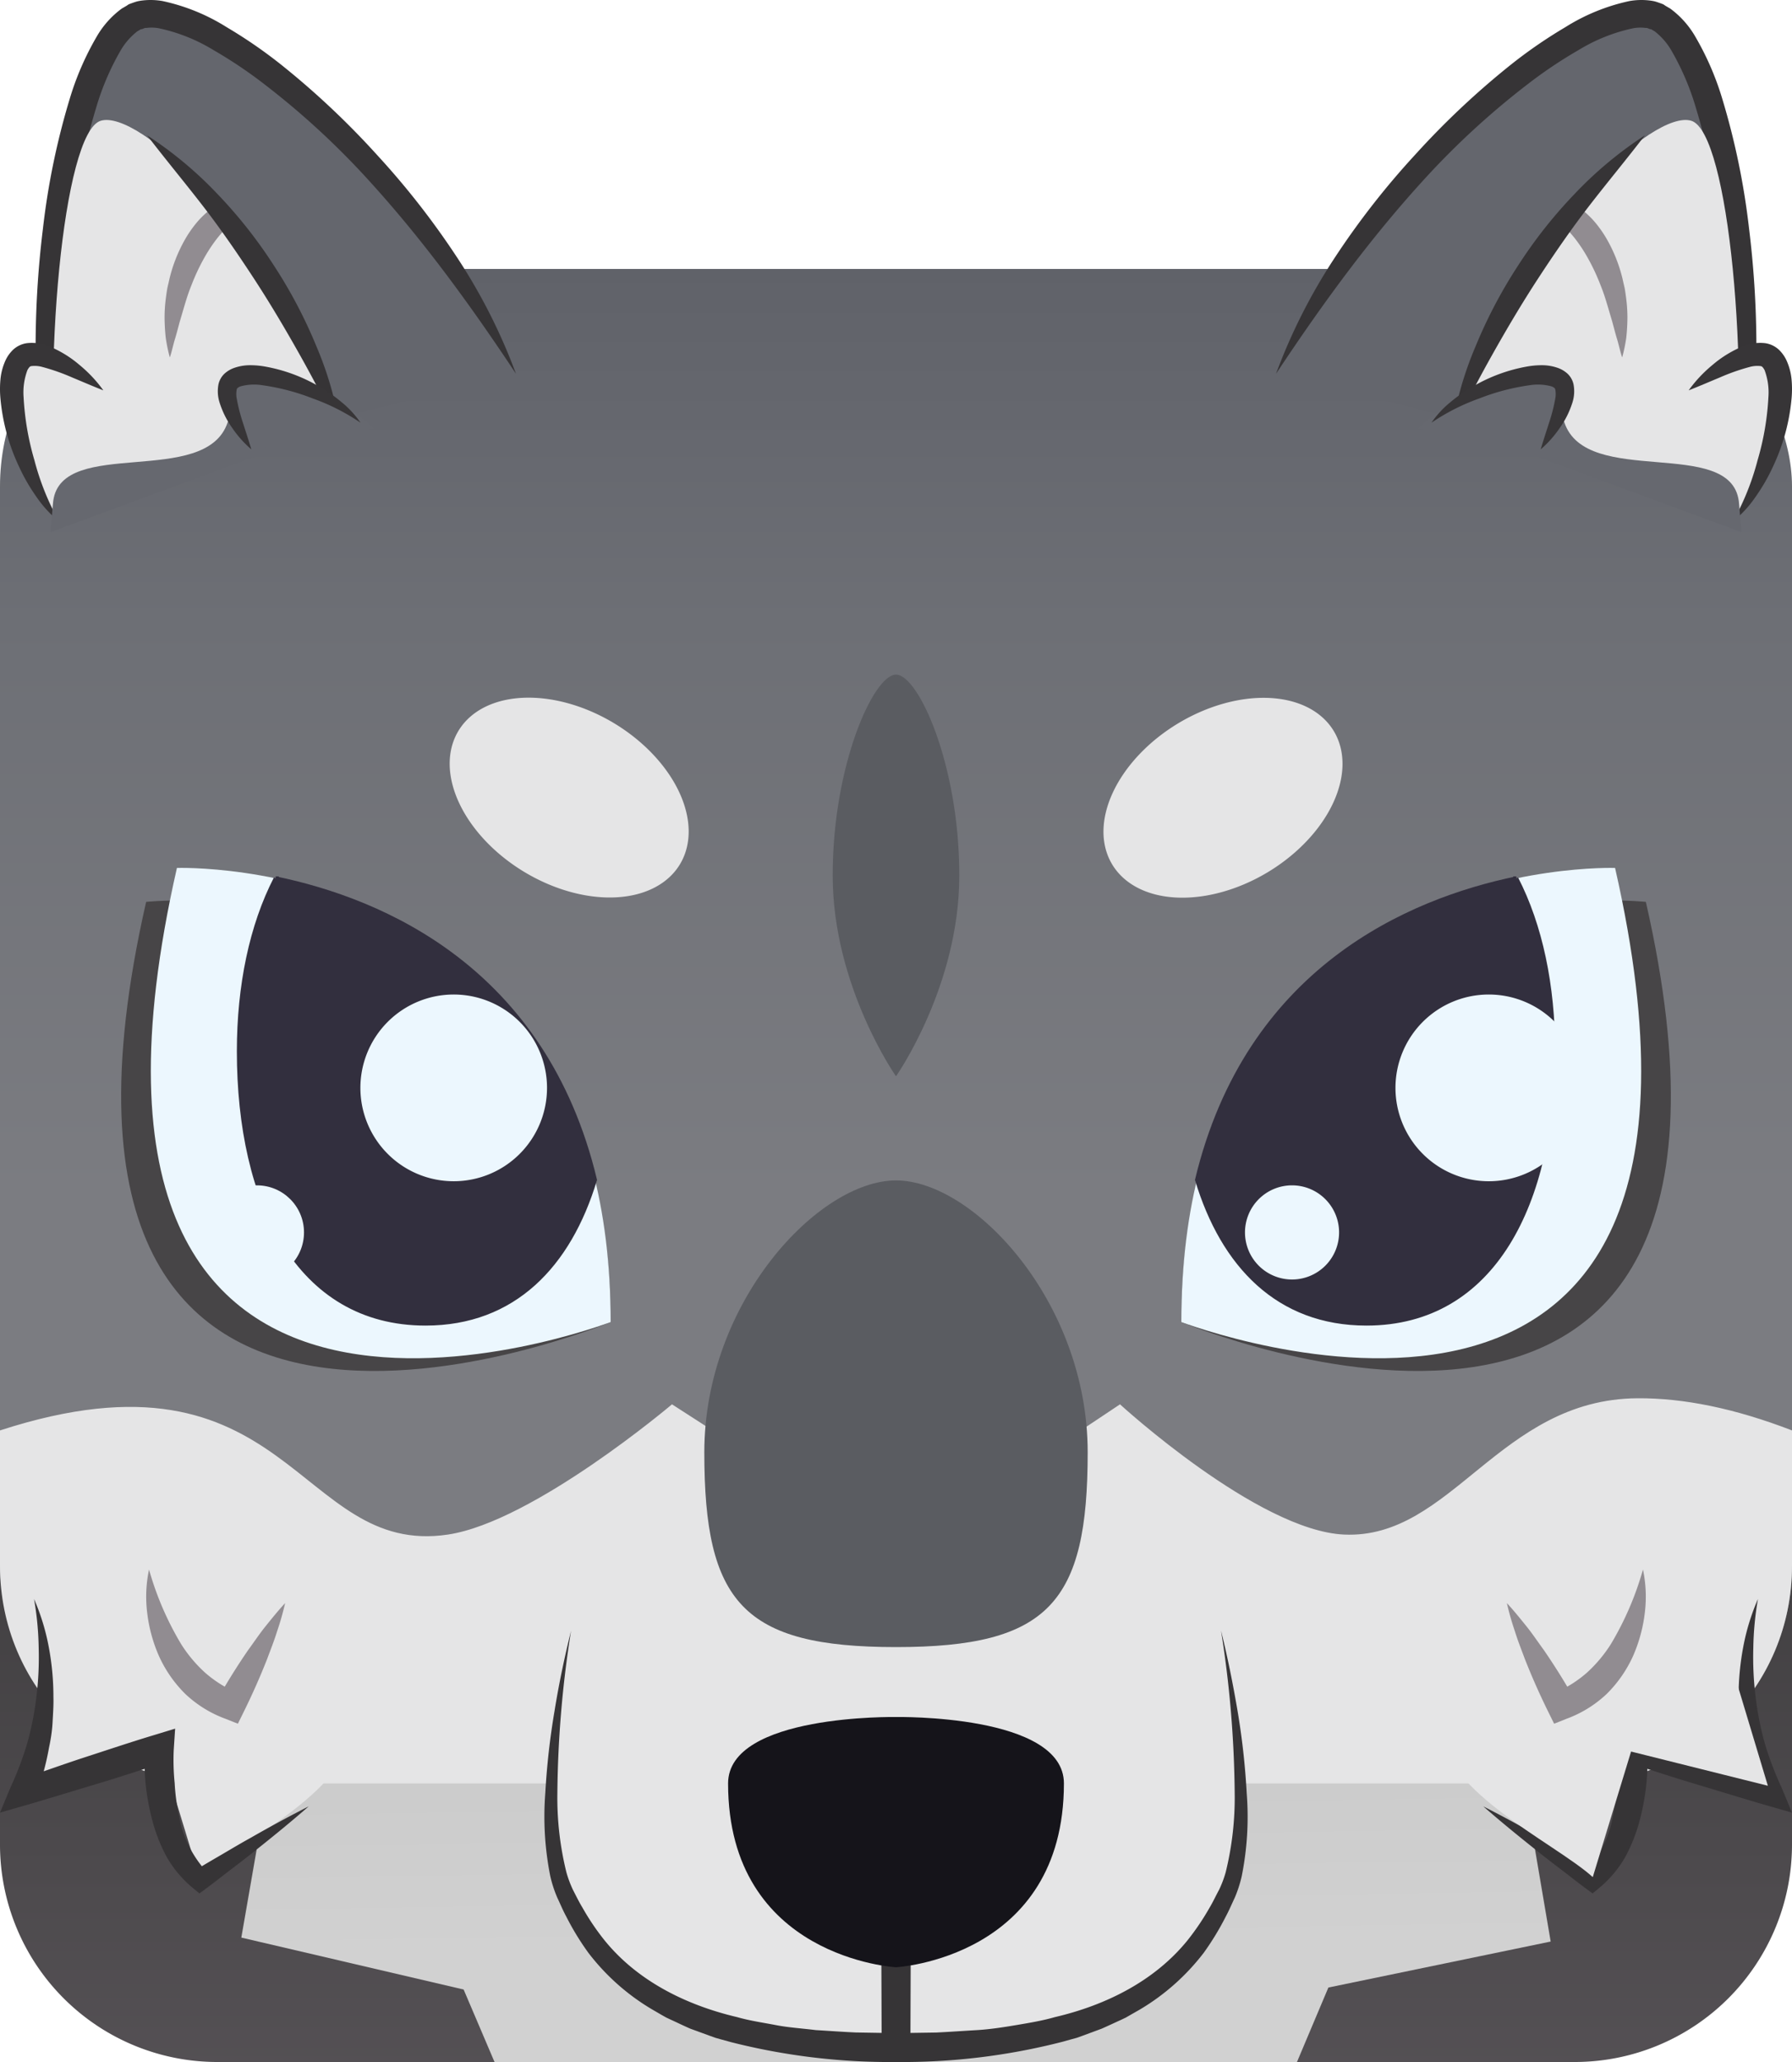 <?xml version="1.0" encoding="UTF-8" standalone="no"?>
<svg
   id="Layer_1"
   data-name="Layer 1"
   viewBox="0 0 300 345"
   version="1.1"
   sodipodi:docname="Wolf.svg"
   xml:space="preserve"
   inkscape:version="1.2 (dc2aedaf03, 2022-05-15)"
   xmlns:inkscape="http://www.inkscape.org/namespaces/inkscape"
   xmlns:sodipodi="http://sodipodi.sourceforge.net/DTD/sodipodi-0.dtd"
   xmlns:xlink="http://www.w3.org/1999/xlink"
   xmlns="http://www.w3.org/2000/svg"
   xmlns:svg="http://www.w3.org/2000/svg"><sodipodi:namedview
     id="namedview231"
     pagecolor="#505050"
     bordercolor="#ffffff"
     borderopacity="1"
     inkscape:showpageshadow="0"
     inkscape:pageopacity="0"
     inkscape:pagecheckerboard="1"
     inkscape:deskcolor="#505050"
     showgrid="false"
     inkscape:zoom="0.834386"
     inkscape:cx="187.56307"
     inkscape:cy="214.52901"
     inkscape:window-width="1366"
     inkscape:window-height="705"
     inkscape:window-x="-8"
     inkscape:window-y="-8"
     inkscape:window-maximized="1"
     inkscape:current-layer="Layer_1" /><defs
     id="defs151"><inkscape:path-effect
       effect="mirror_symmetry"
       start_point="54.357,65.108"
       end_point="54.357,79.184"
       center_point="54.357,72.146"
       id="path-effect20756"
       is_visible="true"
       lpeversion="1.2"
       lpesatellites="#g20762"
       mode="vertical"
       discard_orig_path="false"
       fuse_paths="false"
       oposite_fuse="false"
       split_items="true"
       split_open="false"
       link_styles="false" /><linearGradient
       inkscape:collect="always"
       id="linearGradient17075"><stop
         style="stop-color:#d1d1d1;stop-opacity:1;"
         offset="0.223"
         id="stop17071" /><stop
         style="stop-color:#c9c9c9;stop-opacity:1;"
         offset="0.713"
         id="stop17073" /></linearGradient><inkscape:path-effect
       effect="mirror_symmetry"
       start_point="128.395,205.325"
       end_point="128.395,234.4"
       center_point="128.395,219.862"
       id="path-effect16160"
       is_visible="true"
       lpeversion="1.2"
       lpesatellites="#path16162"
       mode="vertical"
       discard_orig_path="false"
       fuse_paths="false"
       oposite_fuse="false"
       split_items="true"
       split_open="false"
       link_styles="false" /><linearGradient
       inkscape:collect="always"
       id="linearGradient10400"><stop
         style="stop-color:#7b7c81;stop-opacity:1;"
         offset="0.39"
         id="stop10396" /><stop
         style="stop-color:#6d6f75;stop-opacity:1;"
         offset="0.768"
         id="stop10404" /><stop
         style="stop-color:#66686f;stop-opacity:1;"
         offset="0.884"
         id="stop10406" /><stop
         style="stop-color:#606269;stop-opacity:1;"
         offset="1"
         id="stop10398" /></linearGradient><inkscape:path-effect
       effect="mirror_symmetry"
       start_point="58.5,274.535"
       end_point="58.5,314.066"
       center_point="58.5,294.301"
       id="path-effect10185"
       is_visible="true"
       lpeversion="1.2"
       lpesatellites="#path10187"
       mode="vertical"
       discard_orig_path="false"
       fuse_paths="false"
       oposite_fuse="false"
       split_items="true"
       split_open="false"
       link_styles="false" /><linearGradient
       id="linear-gradient"
       x1="150"
       y1="356.11"
       x2="150"
       y2="161.16"
       gradientUnits="userSpaceOnUse"><stop
         offset="0"
         stop-color="#e38e4d"
         id="stop132"
         style="stop-color:#565256;stop-opacity:1;" /><stop
         offset="0.69"
         stop-color="#a85a26"
         id="stop134"
         style="stop-color:#3a393a;stop-opacity:1;" /></linearGradient><linearGradient
       inkscape:collect="always"
       xlink:href="#linearGradient10400"
       id="linearGradient10402"
       x1="150"
       y1="298.391"
       x2="150"
       y2="45"
       gradientUnits="userSpaceOnUse" /><linearGradient
       inkscape:collect="always"
       xlink:href="#linearGradient17075"
       id="linearGradient17077"
       x1="151.21"
       y1="345"
       x2="150"
       y2="259.14"
       gradientUnits="userSpaceOnUse" /></defs><path
     d="M 263.62,345 H 36.38 A 36.38,36.38 0 0 1 0,308.62 v -49.48 h 300 v 49.48 A 36.38,36.38 0 0 1 263.62,345 Z"
     fill="url(#linear-gradient)"
     id="path153"
     style="fill:url(#linear-gradient)" /><rect
     y="45"
     width="300"
     height="253.39"
     rx="36.38"
     fill="url(#linear-gradient-2)"
     id="rect155"
     style="fill:url(#linearGradient10402);fill-opacity:1"
     x="0" /><path
     id="rect12630"
     style="opacity:1;fill:url(#linearGradient17077);stroke-width:0.439;stroke-linecap:round;stop-color:#000000;fill-opacity:1"
     d="M 45.262 296.254 L 40.4 324.186 L 77.615 332.871 L 82.789 345 L 217.127 345 L 222.385 332.541 L 259.6 324.846 L 254.738 296.254 L 45.262 296.254 z " /><path
     id="rect9833"
     style="opacity:1;fill:#e5e5e6;stroke-width:0.412;stroke-linecap:round;stop-color:#000000;fill-opacity:1"
     d="M 274.145,233.949 C 250.983,234.09 243.04,257.583 225,256.753 210.558,256.089 187.5,234.963 187.5,234.963 c -37.667,25.265 -37.755,23.986 -75,0 0,0 -23.203,19.642 -37.5,21.789 -25.381,3.812 -26.389,-33.199 -75,-17.423 v 22.68 c 0,20.154 16.226,36.381 36.381,36.381 H 263.619 c 20.154,0 36.381,-16.226 36.381,-36.381 v -22.68 c -9.552,-3.685 -18.135,-5.428 -25.855,-5.381 z"
     sodipodi:nodetypes="saccacsssscs" /><path
     id="path10182"
     style="opacity:1;fill:#e5e5e6;fill-opacity:1;stroke-width:0.326;stroke-linecap:round;stop-color:#000000"
     d="m 11.342,274.535 -7.301,24.244 22.9,-5.723 6.412,21.01 c 6.413,-5.826 26.914,-15.18 25.023,-25.75 v 0 L 31.026,283.425 Z"
     inkscape:path-effect="#path-effect10185"
     inkscape:original-d="m 11.341797,274.53516 -7.3007814,24.24414 22.9003904,-5.72266 6.41211,21.00977 c 6.413034,-5.8257 26.913607,-15.17962 25.023437,-25.75 v 0 L 31.025892,283.4253 Z"
     class="UnoptimicedTransforms"
     sodipodi:nodetypes="cccccccc" /><path
     d="m 204.41,272.81 c 0,0 6.74,31.65 1,43.92 -5.36,11.49 -15.12,25.8 -55.43,25.8 v 0 c -40.31,0 -50.07,-14.31 -55.43,-25.8 -5.72,-12.27 1,-43.92 1,-43.92"
     fill="url(#linear-gradient-3)"
     id="path181"
     style="fill:#e5e5e6;fill-opacity:1" /><path
     d="m 204.41,272.81 c 1.1,4.44 2,8.92 2.77,13.45 a 122.48,122.48 0 0 1 1.53,13.74 50.46,50.46 0 0 1 -0.85,14 21.54,21.54 0 0 1 -1.14,3.49 c -0.5,1.06 -0.95,2.13 -1.51,3.17 a 45.9,45.9 0 0 1 -3.7,6.08 37.65,37.65 0 0 1 -10.7,9.49 l -1.56,0.89 -0.78,0.45 -0.8,0.38 c -1.08,0.49 -2.16,1 -3.25,1.48 l -3.33,1.23 -0.84,0.3 -0.85,0.23 -1.7,0.47 A 107.65,107.65 0 0 1 150,345 h -2.39 v -2.43 l -0.1,-28.61 h 5 l -0.1,28.61 V 345 h -2.4 a 108.09,108.09 0 0 1 -27.7,-3.34 l -1.7,-0.47 -0.85,-0.24 -0.84,-0.3 -3.34,-1.22 c -1.09,-0.47 -2.16,-1 -3.24,-1.49 l -0.81,-0.38 -0.78,-0.44 -1.55,-0.9 a 37.36,37.36 0 0 1 -10.7,-9.49 44.71,44.71 0 0 1 -3.71,-6.08 c -0.55,-1 -1,-2.11 -1.5,-3.16 a 21.06,21.06 0 0 1 -1.15,-3.5 50.84,50.84 0 0 1 -0.85,-14 122.49,122.49 0 0 1 1.54,-13.69 c 0.73,-4.53 1.67,-9 2.77,-13.45 a 181.81,181.81 0 0 0 -2.29,27.15 52,52 0 0 0 1.5,13.22 18.66,18.66 0 0 0 1.12,3 c 0.52,1 1,2 1.58,2.95 a 40.79,40.79 0 0 0 3.67,5.44 c 5.49,6.8 13.63,10.86 22.22,12.88 2.12,0.61 4.33,0.92 6.51,1.34 2.18,0.42 4.43,0.55 6.64,0.83 2.24,0.13 4.47,0.3 6.71,0.4 l 6.74,0.11 -2.4,2.4 -0.1,-28.61 h 5 l -0.1,28.61 -2.4,-2.4 6.74,-0.1 c 2.24,-0.11 4.47,-0.27 6.71,-0.4 2.24,-0.13 4.45,-0.47 6.64,-0.84 2.19,-0.37 4.39,-0.73 6.51,-1.34 8.59,-2 16.73,-6.08 22.22,-12.87 a 41.94,41.94 0 0 0 3.68,-5.45 c 0.57,-0.95 1.05,-2 1.57,-2.95 a 18,18 0 0 0 1.12,-2.95 52.09,52.09 0 0 0 1.51,-13.27 181.83,181.83 0 0 0 -2.29,-27.19 z"
     fill="#a85a26"
     id="path183"
     style="fill:#363436;fill-opacity:1" /><path
     d="m 150,287.28 c 0,0 -28.11,-0.51 -28.11,11.11 0,29.25 28.11,30.76 28.11,30.76 0,0 28.11,-1.51 28.11,-30.76 0,-11.62 -28.11,-11.11 -28.11,-11.11 z"
     fill="#15141a"
     id="path185" /><path
     d="m 160.6,146.47 c 0,18.56 -10.6,33.61 -10.6,33.61 0,0 -10.6,-15.08 -10.6,-33.61 0,-18.53 6.86,-33.6 10.6,-33.6 3.74,0 10.6,15.04 10.6,33.6 z"
     fill="#d87d3e"
     id="path187"
     style="fill:#5a5c61;fill-opacity:1" /><path
     d="m 182.09,243 c 0,25.1 -6.46,32.58 -32.09,32.58 -25.63,0 -32.09,-7.48 -32.09,-32.58 0,-25.1 19.09,-45.5 32.09,-45.5 13,0 32.09,20.35 32.09,45.5 z"
     fill="#d87d3e"
     id="path189"
     style="fill:#5a5c61;fill-opacity:1" /><path
     d="m 24.949,262.602 a 51.221,51.221 45 0 0 5.376,12.483 23.218,23.218 45 0 0 4.014,4.78 20.002,20.002 0 0 0 5.096,3.25 l -3.001,1.13 c 1.599,-2.808 3.314,-5.565 5.156,-8.235 1.005,-1.367 1.853,-2.657 2.89,-3.941 1.037,-1.283 2.111,-2.625 3.252,-3.845 a 46.42,46.42 0 0 1 -1.363,4.774 c -0.481,1.563 -1.089,3.062 -1.651,4.587 q -1.791,4.535 -3.941,8.88 l -0.954,1.935 -2.058,-0.817 a 19.618,19.618 0 0 1 -6.737,-4.159 21.168,21.168 0 0 1 -4.429,-6.375 25.319,25.319 45 0 1 -1.966,-7.277 21.885,21.885 0 0 1 0.318,-7.171 z"
     fill="#723717"
     id="path197"
     style="fill:#918c91;fill-opacity:1;stroke-width:1.667" /><path
     d="m 5.7,267.534 a 36.97,36.97 0 0 1 2.459,8.002 44.637,44.637 0 0 1 0.783,8.378 c 0.043,1.417 -0.067,2.84 -0.142,4.276 -0.075,1.436 -0.303,2.855 -0.601,4.248 a 44.203,44.203 0 0 1 -2.328,8.313 l -2.748,-2.953 c 3.82,-1.278 7.561,-2.64 11.355,-3.871 3.795,-1.231 7.591,-2.509 11.419,-3.657 l 3.422,-1.044 -0.234,3.541 a 38.203,38.203 0 0 0 0.154,5.549 35.003,35.003 0 0 0 0.733,5.511 18.601,18.601 0 0 0 4.628,9.354 l -2.154,-0.113 c 1.556,-0.97 3.158,-1.891 4.736,-2.813 1.578,-0.922 3.17,-1.879 4.782,-2.764 q 4.793,-2.752 9.719,-5.263 c -2.789,2.435 -5.632,4.762 -8.51,7.052 -1.433,1.151 -2.889,2.278 -4.356,3.393 -1.467,1.115 -2.888,2.255 -4.378,3.345 l -1.054,0.776 -1.088,-0.9 a 19.035,19.035 0 0 1 -4.322,-5.086 27.419,27.419 0 0 1 -2.403,-5.96 40.003,40.003 0 0 1 -1.17,-6.151 45.954,45.954 0 0 1 -0.185,-6.316 l 3.188,2.521 c -3.796,1.255 -7.579,2.498 -11.43,3.645 -3.851,1.147 -7.644,2.331 -11.482,3.442 L -1.4355741e-6,303.275 1.782,298.999 a 54.654,54.654 0 0 0 2.776,-7.318 51.837,51.837 0 0 0 1.545,-7.834 54.554,54.554 0 0 0 0.374,-8.089 51.987,51.987 0 0 0 -0.777,-8.225 z"
     fill="#723717"
     id="path199"
     style="fill:#363436;fill-opacity:1;stroke-width:1.667" /><path
     id="path6521"
     d="m 294.3,267.534 a 36.97,36.97 0 0 0 -2.459,8.002 44.637,44.637 0 0 0 -0.783,8.378 c -0.043,1.417 0.067,2.84 0.142,4.276 0.075,1.436 0.303,2.855 0.601,4.248 a 44.203,44.203 0 0 0 2.328,8.313 l 2.748,-2.953 c -3.82,-1.278 -7.561,-2.64 -11.355,-3.871 -3.795,-1.231 -7.591,-2.509 -11.419,-3.657 l -3.422,-1.044 0.234,3.541 a 38.203,38.203 0 0 1 -0.154,5.549 35.003,35.003 0 0 1 -0.733,5.511 18.601,18.601 0 0 1 -4.628,9.354 l 2.154,-0.113 c -1.556,-0.97 -3.158,-1.891 -4.736,-2.813 -1.578,-0.922 -3.17,-1.879 -4.782,-2.764 q -4.793,-2.752 -9.719,-5.263 c 2.789,2.435 5.632,4.762 8.51,7.052 1.433,1.151 2.889,2.278 4.356,3.393 1.467,1.115 2.888,2.255 4.378,3.345 l 1.054,0.776 1.088,-0.9 a 19.035,19.035 0 0 0 4.322,-5.086 27.419,27.419 45 0 0 2.403,-5.96 40.003,40.003 0 0 0 1.17,-6.151 45.954,45.954 0 0 0 0.185,-6.316 l -3.188,2.521 c 3.796,1.255 7.579,2.498 11.43,3.645 3.851,1.147 7.644,2.331 11.482,3.442 l 4.493,1.289 -1.782,-4.276 a 54.654,54.654 0 0 1 -2.776,-7.318 51.837,51.837 0 0 1 -1.545,-7.834 54.554,54.554 0 0 1 -0.374,-8.089 51.987,51.987 45 0 1 0.777,-8.225 z"
     style="fill:#363436;fill-opacity:1;stroke-width:1.667"
     fill="#723717" /><path
     id="path23940"
     style="fill:#474547;fill-opacity:1;stroke-width:0.913"
     class="cls-12 UnoptimicedTransforms"
     d="M 31.645 150.654 C 27.202 150.607 24.467 150.896 24.467 150.896 C -1.487 264.571 101.739 221.342 102.232 221.201 C 102.232 157.396 50.896 150.861 31.645 150.654 z M 268.355 150.654 C 249.104 150.861 197.768 157.396 197.768 221.201 C 198.261 221.342 301.487 264.571 275.533 150.896 C 275.533 150.896 272.798 150.607 268.355 150.654 z " /><path
     class="cls-12"
     d="m 29.62,145.219 c 0,0 72.613,-2.547 72.613,75.982 -0.493,0.141 -98.567,37.693 -72.613,-75.982 z"
     id="path6630"
     style="fill:#ecf7fe;stroke-width:0.913"
     sodipodi:nodetypes="ccc" /><path
     class="cls-12"
     id="path7398"
     d="m 270.38,145.219 c 0,0 -72.613,-2.547 -72.613,75.982 0.493,0.141 98.567,37.693 72.613,-75.982 z"
     style="fill:#ecf7fe;stroke-width:0.913" /><path
     class="cls-2"
     d="m 86.381,62.541 c -18.25,-36.25 -51.83,-62.62 -62.83,-60.09 -11,2.53 -18.88,46.27 -13.82,79.11"
     id="path6656"
     style="fill:#64666d;fill-opacity:1" /><path
     class="cls-13"
     d="m 86.381,62.541 c -8,-12.07 -16.41,-23.58 -26.16,-34 a 133.07,133.07 0 0 0 -15.76,-14.29 75.59,75.59 0 0 0 -8.72,-5.87 29.11,29.11 0 0 0 -9.19,-3.66 6.69,6.69 0 0 0 -2,-0.05 c -0.14,0 -0.31,0 -0.43,0.06 a 2.55,2.55 0 0 1 -0.35,0.14 l -0.22,0.03 -0.18,0.12 -0.38,0.22 a 11.14,11.14 0 0 0 -2.88,3.35 43.52,43.52 0 0 0 -4,9.38 118.88,118.88 0 0 0 -4.32,20.75 167.78,167.78 0 0 0 -0.08,42.54 l -3.95,0.61 a 139.43,139.43 0 0 1 -1.79,-21.87 163,163 0 0 1 1.23,-21.86 123,123 0 0 1 4.46,-21.57 47.88,47.88 0 0 1 4.52,-10.43 15.29,15.29 0 0 1 4.21,-4.71 l 0.79,-0.46 0.37,-0.25 0.45,-0.17 c 0.31,-0.11 0.62,-0.22 0.93,-0.31 a 7.56,7.56 0 0 1 0.91,-0.16 11.6,11.6 0 0 1 3.35,0.09 33.21,33.21 0 0 1 10.76,4.38 80.12,80.12 0 0 1 9.15,6.3 137.08,137.08 0 0 1 16,15.05 133.75,133.75 0 0 1 13.45,17.22 95.88,95.88 0 0 1 9.83,19.42 z"
     id="path6658"
     style="fill:#363436;fill-opacity:1" /><path
     class="cls-2"
     d="M 54.531,65.326 C 44.066,37.511 23.162,18.267 16.855,20.208 10.547,22.149 6.98,62.052 9.881,87.251"
     id="path9527"
     style="fill:#e5e5e6;fill-opacity:1;stroke-width:0.663"
     sodipodi:nodetypes="csc" /><path
     class="cls-2"
     d="m 17.301,65.311 c 0,0 -10.49,-8.37 -13.69,-5.38 -4.14,3.88 0.22,20.49 6.27,27.32"
     id="path6660"
     style="fill:#e5e5e6;fill-opacity:1" /><path
     class="cls-13"
     d="m 17.301,65.311 c -1.82,-0.71 -3.54,-1.46 -5.25,-2.17 a 35,35 0 0 0 -4.95,-1.74 4.75,4.75 0 0 0 -1.9,-0.14 c -0.18,0.06 -0.21,0.1 -0.23,0.12 a 2.22,2.22 0 0 0 -0.39,0.57 10.67,10.67 0 0 0 -0.63,4.51 45.67,45.67 0 0 0 1.81,10.54 43.48,43.48 0 0 0 4.12,10.25 19.6,19.6 0 0 1 -3.87,-4.25 31.3,31.3 0 0 1 -2.86,-5 33.71,33.71 0 0 1 -3.08,-11.35 17.28,17.28 0 0 1 0,-3.13 9.8,9.8 0 0 1 0.92,-3.37 5.91,5.91 0 0 1 1.26,-1.69 4.28,4.28 0 0 1 2.3,-1.05 7.57,7.57 0 0 1 3.64,0.52 18.72,18.72 0 0 1 5.13,3.14 22.55,22.55 0 0 1 3.98,4.24 z"
     id="path6662"
     style="fill:#373537;fill-opacity:1" /><path
     class="cls-13"
     d="m 38.031,37.991 c 0,0.06 -0.25,0.25 -0.38,0.4 l -0.46,0.49 c -0.3,0.35 -0.61,0.7 -0.9,1.08 a 25.56,25.56 0 0 0 -1.63,2.38 34.33,34.33 0 0 0 -2.61,5.38 c -0.77,1.87 -1.28,3.86 -1.89,5.86 -0.29,1 -0.52,2 -0.85,3.07 -0.33,1.07 -0.52,2.09 -0.88,3.16 a 27.74,27.74 0 0 1 -0.68,-3.26 33.24,33.24 0 0 1 -0.2,-3.36 24.87,24.87 0 0 1 0.22,-3.34 c 0.07,-0.56 0.15,-1.12 0.25,-1.67 l 0.38,-1.66 a 25.21,25.21 0 0 1 2.54,-6.4 19.56,19.56 0 0 1 2,-2.89 14,14 0 0 1 1.25,-1.31 8.42,8.42 0 0 1 0.71,-0.61 8.53,8.53 0 0 1 0.86,-0.62 z"
     id="path6666"
     style="fill:#918c91;fill-opacity:1" /><path
     class="UnoptimicedTransforms"
     id="path10187"
     d="m 11.342,274.535 -7.301,24.244 22.9,-5.723 6.412,21.01 c 6.413,-5.826 26.914,-15.18 25.023,-25.75 v 0 L 31.026,283.425 Z"
     style="opacity:1;fill:#e5e5e6;fill-opacity:1;stroke-width:0.326;stroke-linecap:round;stop-color:#000000"
     transform="matrix(-1,0,0,1,300,0)"
     sodipodi:nodetypes="cccccccc" /><path
     class="cls-2"
     id="path12562"
     d="m 213.619,62.541 c 18.25,-36.25 51.83,-62.62 62.83,-60.09 11,2.53 18.88,46.27 13.82,79.11"
     style="fill:#64666d;fill-opacity:1" /><path
     class="cls-13"
     id="path12564"
     d="m 213.619,62.541 c 8,-12.07 16.41,-23.58 26.16,-34 a 133.07,133.07 0 0 1 15.76,-14.29 75.59,75.59 0 0 1 8.72,-5.87 29.11,29.11 0 0 1 9.19,-3.66 6.69,6.69 0 0 1 2,-0.05 c 0.14,0 0.31,0 0.43,0.06 a 2.55,2.55 0 0 0 0.35,0.14 l 0.22,0.03 0.18,0.12 0.38,0.22 a 11.14,11.14 0 0 1 2.88,3.35 43.52,43.52 0 0 1 4,9.38 118.88,118.88 0 0 1 4.32,20.75 167.78,167.78 0 0 1 0.08,42.54 l 3.95,0.61 a 139.43,139.43 0 0 0 1.79,-21.87 163,163 0 0 0 -1.23,-21.86 123,123 0 0 0 -4.46,-21.57 47.88,47.88 0 0 0 -4.52,-10.43 15.29,15.29 0 0 0 -4.21,-4.71 l -0.79,-0.46 -0.37,-0.25 -0.45,-0.17 c -0.31,-0.11 -0.62,-0.22 -0.93,-0.31 a 7.56,7.56 0 0 0 -0.91,-0.16 11.6,11.6 0 0 0 -3.35,0.09 33.21,33.21 0 0 0 -10.76,4.38 80.12,80.12 0 0 0 -9.15,6.3 137.08,137.08 0 0 0 -16,15.05 133.75,133.75 0 0 0 -13.45,17.22 95.88,95.88 0 0 0 -9.83,19.42 z"
     style="fill:#363436;fill-opacity:1" /><path
     class="cls-2"
     id="path12566"
     d="m 245.469,65.326 c 10.465,-27.815 31.368,-47.06 37.676,-45.119 6.307,1.941 9.875,41.844 6.974,67.043"
     style="fill:#e5e5e6;fill-opacity:1;stroke-width:0.663" /><path
     class="cls-2"
     id="path12568"
     d="m 282.699,65.311 c 0,0 10.49,-8.37 13.69,-5.38 4.14,3.88 -0.22,20.49 -6.27,27.32"
     style="fill:#e5e5e6;fill-opacity:1" /><path
     class="cls-13"
     id="path12570"
     d="m 282.699,65.311 c 1.82,-0.71 3.54,-1.46 5.25,-2.17 a 35,35 0 0 1 4.95,-1.74 4.75,4.75 0 0 1 1.9,-0.14 c 0.18,0.06 0.21,0.1 0.23,0.12 a 2.22,2.22 0 0 1 0.39,0.57 10.67,10.67 0 0 1 0.63,4.51 45.67,45.67 0 0 1 -1.81,10.54 43.48,43.48 0 0 1 -4.12,10.25 19.6,19.6 0 0 0 3.87,-4.25 31.3,31.3 0 0 0 2.86,-5 33.71,33.71 0 0 0 3.08,-11.35 17.28,17.28 0 0 0 0,-3.13 9.8,9.8 0 0 0 -0.92,-3.37 5.91,5.91 0 0 0 -1.26,-1.69 4.28,4.28 0 0 0 -2.3,-1.05 7.57,7.57 0 0 0 -3.64,0.52 18.72,18.72 0 0 0 -5.13,3.14 22.55,22.55 0 0 0 -3.98,4.24 z"
     style="fill:#373537;fill-opacity:1" /><path
     class="cls-13"
     id="path12574"
     d="m 261.969,37.991 c 0,0.06 0.25,0.25 0.38,0.4 l 0.46,0.49 c 0.3,0.35 0.61,0.7 0.9,1.08 a 25.56,25.56 0 0 1 1.63,2.38 34.33,34.33 0 0 1 2.61,5.38 c 0.77,1.87 1.28,3.86 1.89,5.86 0.29,1 0.52,2 0.85,3.07 0.33,1.07 0.52,2.09 0.88,3.16 a 27.74,27.74 0 0 0 0.68,-3.26 33.24,33.24 0 0 0 0.2,-3.36 24.87,24.87 0 0 0 -0.22,-3.34 c -0.07,-0.56 -0.15,-1.12 -0.25,-1.67 l -0.38,-1.66 a 25.21,25.21 0 0 0 -2.54,-6.4 19.56,19.56 0 0 0 -2,-2.89 14,14 0 0 0 -1.25,-1.31 8.42,8.42 0 0 0 -0.71,-0.61 8.53,8.53 0 0 0 -0.86,-0.62 z"
     style="fill:#918c91;fill-opacity:1" /><path
     transform="rotate(-31.001)"
     id="ellipse15019"
     style="fill:#e5e5e6;fill-opacity:1;stroke-width:1.148"
     inkscape:path-effect="#path-effect16160"
     sodipodi:type="arc"
     sodipodi:cx="106.7489"
     sodipodi:cy="219.86247"
     sodipodi:rx="21.646009"
     sodipodi:ry="14.53785"
     d="M 128.395,219.862 A 21.646,14.538 0 0 1 106.749,234.4 21.646,14.538 0 0 1 85.103,219.862 21.646,14.538 0 0 1 106.749,205.325 21.646,14.538 0 0 1 128.395,219.862 Z"
     class="UnoptimicedTransforms" /><path
     transform="matrix(-0.857,-0.515,-0.515,0.857,300,0)"
     class="UnoptimicedTransforms"
     id="path16162"
     d="M 128.395,219.862 A 21.646,14.538 0 0 1 106.749,234.4 21.646,14.538 0 0 1 85.103,219.862 21.646,14.538 0 0 1 106.749,205.325 21.646,14.538 0 0 1 128.395,219.862 Z"
     style="fill:#e5e5e6;fill-opacity:1;stroke-width:1.148" /><path
     id="path6519"
     d="m 275.051,262.602 a 51.221,51.221 0 0 1 -5.376,12.483 23.218,23.218 0 0 1 -4.014,4.78 20.002,20.002 0 0 1 -5.096,3.25 l 3.001,1.13 c -1.599,-2.808 -3.314,-5.565 -5.156,-8.235 -1.005,-1.367 -1.853,-2.657 -2.89,-3.941 -1.037,-1.283 -2.111,-2.625 -3.252,-3.845 a 46.42,46.42 0 0 0 1.363,4.774 c 0.481,1.563 1.089,3.062 1.651,4.587 q 1.791,4.535 3.941,8.88 l 0.954,1.935 2.058,-0.817 a 19.618,19.618 0 0 0 6.737,-4.159 21.168,21.168 0 0 0 4.429,-6.375 25.319,25.319 0 0 0 1.966,-7.277 21.885,21.885 0 0 0 -0.318,-7.171 z"
     style="fill:#918c91;fill-opacity:1;stroke-width:1.667"
     fill="#723717" /><path
     class="cls-13"
     id="path12572"
     d="m 242.929,72.601 c 2.21,-4.57 4.5,-9 6.93,-13.32 2.43,-4.32 4.94,-8.56 7.66,-12.72 2.72,-4.16 5.5,-8.2 8.53,-12.12 3.03,-3.92 6.2,-7.72 9.33,-11.8 a 65.08,65.08 0 0 0 -11.72,9.75 79.11,79.11 0 0 0 -9.49,12 80.51,80.51 0 0 0 -7.13,13.53 58.21,58.21 0 0 0 -4.11,14.68 z"
     style="fill:#363436;fill-opacity:1" /><path
     class="cls-13"
     d="m 57.071,72.601 c -2.21,-4.57 -4.5,-9 -6.93,-13.32 -2.43,-4.32 -4.94,-8.56 -7.66,-12.72 -2.72,-4.16 -5.5,-8.2 -8.53,-12.12 -3.03,-3.92 -6.2,-7.72 -9.33,-11.8 a 65.08,65.08 0 0 1 11.72,9.75 79.11,79.11 0 0 1 9.49,12 80.51,80.51 0 0 1 7.13,13.53 58.21,58.21 0 0 1 4.11,14.68 z"
     id="path6664"
     style="fill:#363436;fill-opacity:1" /><path
     id="path19134"
     style="fill:#322f3e;fill-opacity:1;stroke-width:0.659;stroke:#322f3e;stroke-opacity:1;stroke-dasharray:none"
     class="cls-8"
     d="m 46.152,146.963 c -4.061,7.87 -6.17,17.945 -6.17,28.943 0,25.17 9.873,45.553 31.262,45.553 14.771,0 24.045,-9.733 28.367,-24.053 -8.458,-35.278 -35.564,-46.742 -53.459,-50.443 z" /><path
     id="path19862"
     style="fill:#ecf7fe;fill-opacity:1;fill-rule:evenodd;stroke-width:0.554"
     d="M 75.955 166.396 A 15.621 15.621 0 0 0 60.334 182.016 A 15.621 15.621 0 0 0 75.955 197.637 A 15.621 15.621 0 0 0 91.576 182.016 A 15.621 15.621 0 0 0 88.512 172.725 C 88.508 172.72 88.505 172.715 88.502 172.711 A 15.621 15.621 0 0 0 88.479 172.68 A 15.621 15.621 0 0 0 75.955 166.396 z " /><circle
     style="fill:#ecf7fe;fill-opacity:1;fill-rule:evenodd;stroke-width:0.279"
     id="circle19864"
     cx="43.017"
     cy="206.201"
     r="7.876" /><path
     class="cls-8"
     id="path19879"
     d="m 253.848,146.963 c 4.061,7.87 6.17,17.945 6.17,28.943 0,25.17 -9.873,45.553 -31.262,45.553 -14.771,0 -24.045,-9.733 -28.367,-24.053 8.458,-35.278 35.564,-46.742 53.459,-50.443 z"
     style="fill:#322f3e;fill-opacity:1;stroke-width:0.659;stroke:#322f3e;stroke-opacity:1;stroke-dasharray:none" /><path
     id="path19881"
     d="m 264.859,182.017 a 15.621,15.621 0 0 1 -15.621,15.621 15.621,15.621 0 0 1 -15.621,-15.621 15.621,15.621 0 0 1 15.621,-15.621 15.621,15.621 0 0 1 15.621,15.621 z"
     style="fill:#ecf7fe;fill-opacity:1;fill-rule:evenodd;stroke-width:0.554" /><path
     id="path19883"
     d="m 224.177,206.201 a 7.876,7.876 0 0 1 -7.876,7.876 7.876,7.876 0 0 1 -7.876,-7.876 7.876,7.876 0 0 1 7.876,-7.876 7.876,7.876 0 0 1 7.876,7.876 z"
     style="fill:#ecf7fe;fill-opacity:1;fill-rule:evenodd;stroke-width:0.279" /><path
     id="path20764"
     style="fill:#66686f;fill-opacity:1;fill-rule:evenodd;stroke-width:1.318"
     class="UnoptimicedTransforms"
     d="M 43.285 66.395 C 41.007 66.404 39.141 67.625 38.102 70.697 C 34.391 81.66 10.375 73.012 8.912 83.814 C 8.796 84.675 8.617 87.71 8.447 89.045 L 54.502 72.041 C 50.907 69.056 46.963 66.615 43.746 66.408 C 43.591 66.398 43.437 66.394 43.285 66.395 z M 256.715 66.395 C 256.563 66.394 256.409 66.398 256.254 66.408 C 253.037 66.615 249.093 69.056 245.498 72.041 L 291.553 89.045 C 291.383 87.71 291.204 84.675 291.088 83.814 C 289.625 73.012 265.609 81.66 261.898 70.697 C 260.859 67.625 258.993 66.404 256.715 66.395 z " /><g
     class="UnoptimicedTransforms"
     id="g20762"
     transform="matrix(-1,0,0,1,294,-4)"><path
       class="cls-2"
       id="path20758"
       d="m 36.07,79.184 c 0,0 -6.036,-9.084 -3.389,-11.463 3.434,-3.078 18.774,2.603 23.876,7.983"
       style="fill:#66686f;fill-opacity:1;stroke-width:0.813" /><path
       class="cls-13"
       id="path20760"
       d="m 36.07,79.184 c -0.446,-1.524 -0.932,-2.969 -1.386,-4.404 a 28.443,28.443 0 0 1 -1.059,-4.13 3.86,3.86 0 0 1 0.021,-1.548 c 0.061,-0.141 0.096,-0.163 0.113,-0.178 a 1.804,1.804 0 0 1 0.489,-0.276 8.671,8.671 0 0 1 3.696,-0.192 37.115,37.115 0 0 1 8.405,2.209 35.335,35.335 0 0 1 8.007,4.059 15.928,15.928 0 0 0 -3.168,-3.433 25.436,25.436 0 0 0 -3.846,-2.668 27.395,27.395 0 0 0 -8.971,-3.295 14.043,14.043 0 0 0 -2.534,-0.221 7.964,7.964 0 0 0 -2.793,0.507 4.803,4.803 0 0 0 -1.457,0.901 3.478,3.478 0 0 0 -1.012,1.788 6.152,6.152 0 0 0 0.164,2.984 15.213,15.213 0 0 0 2.18,4.375 18.326,18.326 0 0 0 3.152,3.522 z"
       style="fill:#373537;fill-opacity:1;stroke-width:0.813" /></g><g
     id="g20754"
     inkscape:path-effect="#path-effect20756"
     class="UnoptimicedTransforms"
     transform="translate(6,-4)"><path
       class="cls-2"
       d="m 36.07,79.184 c 0,0 -6.036,-9.084 -3.389,-11.463 3.434,-3.078 18.774,2.603 23.876,7.983"
       id="path20679"
       style="fill:#66686f;fill-opacity:1;stroke-width:0.813"
       inkscape:original-d="m 36.07045,79.184116 c 0,0 -6.035738,-9.083562 -3.389134,-11.463179 3.433506,-3.077804 18.773907,2.602814 23.876324,7.983051"
       sodipodi:nodetypes="ccc" /><path
       class="cls-13"
       d="m 36.07,79.184 c -0.446,-1.524 -0.932,-2.969 -1.386,-4.404 a 28.443,28.443 0 0 1 -1.059,-4.13 3.86,3.86 0 0 1 0.021,-1.548 c 0.061,-0.141 0.096,-0.163 0.113,-0.178 a 1.804,1.804 0 0 1 0.489,-0.276 8.671,8.671 0 0 1 3.696,-0.192 37.115,37.115 0 0 1 8.405,2.209 35.335,35.335 0 0 1 8.007,4.059 15.928,15.928 0 0 0 -3.168,-3.433 25.436,25.436 0 0 0 -3.846,-2.668 27.395,27.395 0 0 0 -8.971,-3.295 14.043,14.043 0 0 0 -2.534,-0.221 7.964,7.964 0 0 0 -2.793,0.507 4.803,4.803 0 0 0 -1.457,0.901 3.478,3.478 0 0 0 -1.012,1.788 6.152,6.152 0 0 0 0.164,2.984 15.213,15.213 0 0 0 2.18,4.375 18.326,18.326 0 0 0 3.152,3.522 z"
       id="path20681"
       style="fill:#373537;fill-opacity:1;stroke-width:0.813"
       inkscape:original-d="m 36.07045,79.184116 c -0.446323,-1.523589 -0.932091,-2.969041 -1.386181,-4.403574 a 28.443368,28.443368 0 0 1 -1.059235,-4.130338 3.8601714,3.8601714 0 0 1 0.0208,-1.548114 c 0.06128,-0.141492 0.09578,-0.162956 0.113389,-0.177736 a 1.8041222,1.8041222 0 0 1 0.489002,-0.275501 8.6711639,8.6711639 0 0 1 3.695752,-0.191648 37.114532,37.114532 0 0 1 8.405352,2.209472 35.33479,35.33479 0 0 1 8.007489,4.059164 15.928286,15.928286 0 0 0 -3.167566,-3.433177 25.436498,25.436498 0 0 0 -3.846066,-2.668433 27.395027,27.395027 0 0 0 -8.971465,-3.294841 14.042897,14.042897 0 0 0 -2.534033,-0.220973 7.9641431,7.9641431 0 0 0 -2.793287,0.506912 4.8028659,4.8028659 0 0 0 -1.45717,0.90078 3.4782176,3.4782176 0 0 0 -1.012451,1.787941 6.1518942,6.1518942 0 0 0 0.164013,2.983638 15.213139,15.213139 0 0 0 2.179962,4.374903 18.325656,18.325656 0 0 0 3.151703,3.521525 z" /></g></svg>
